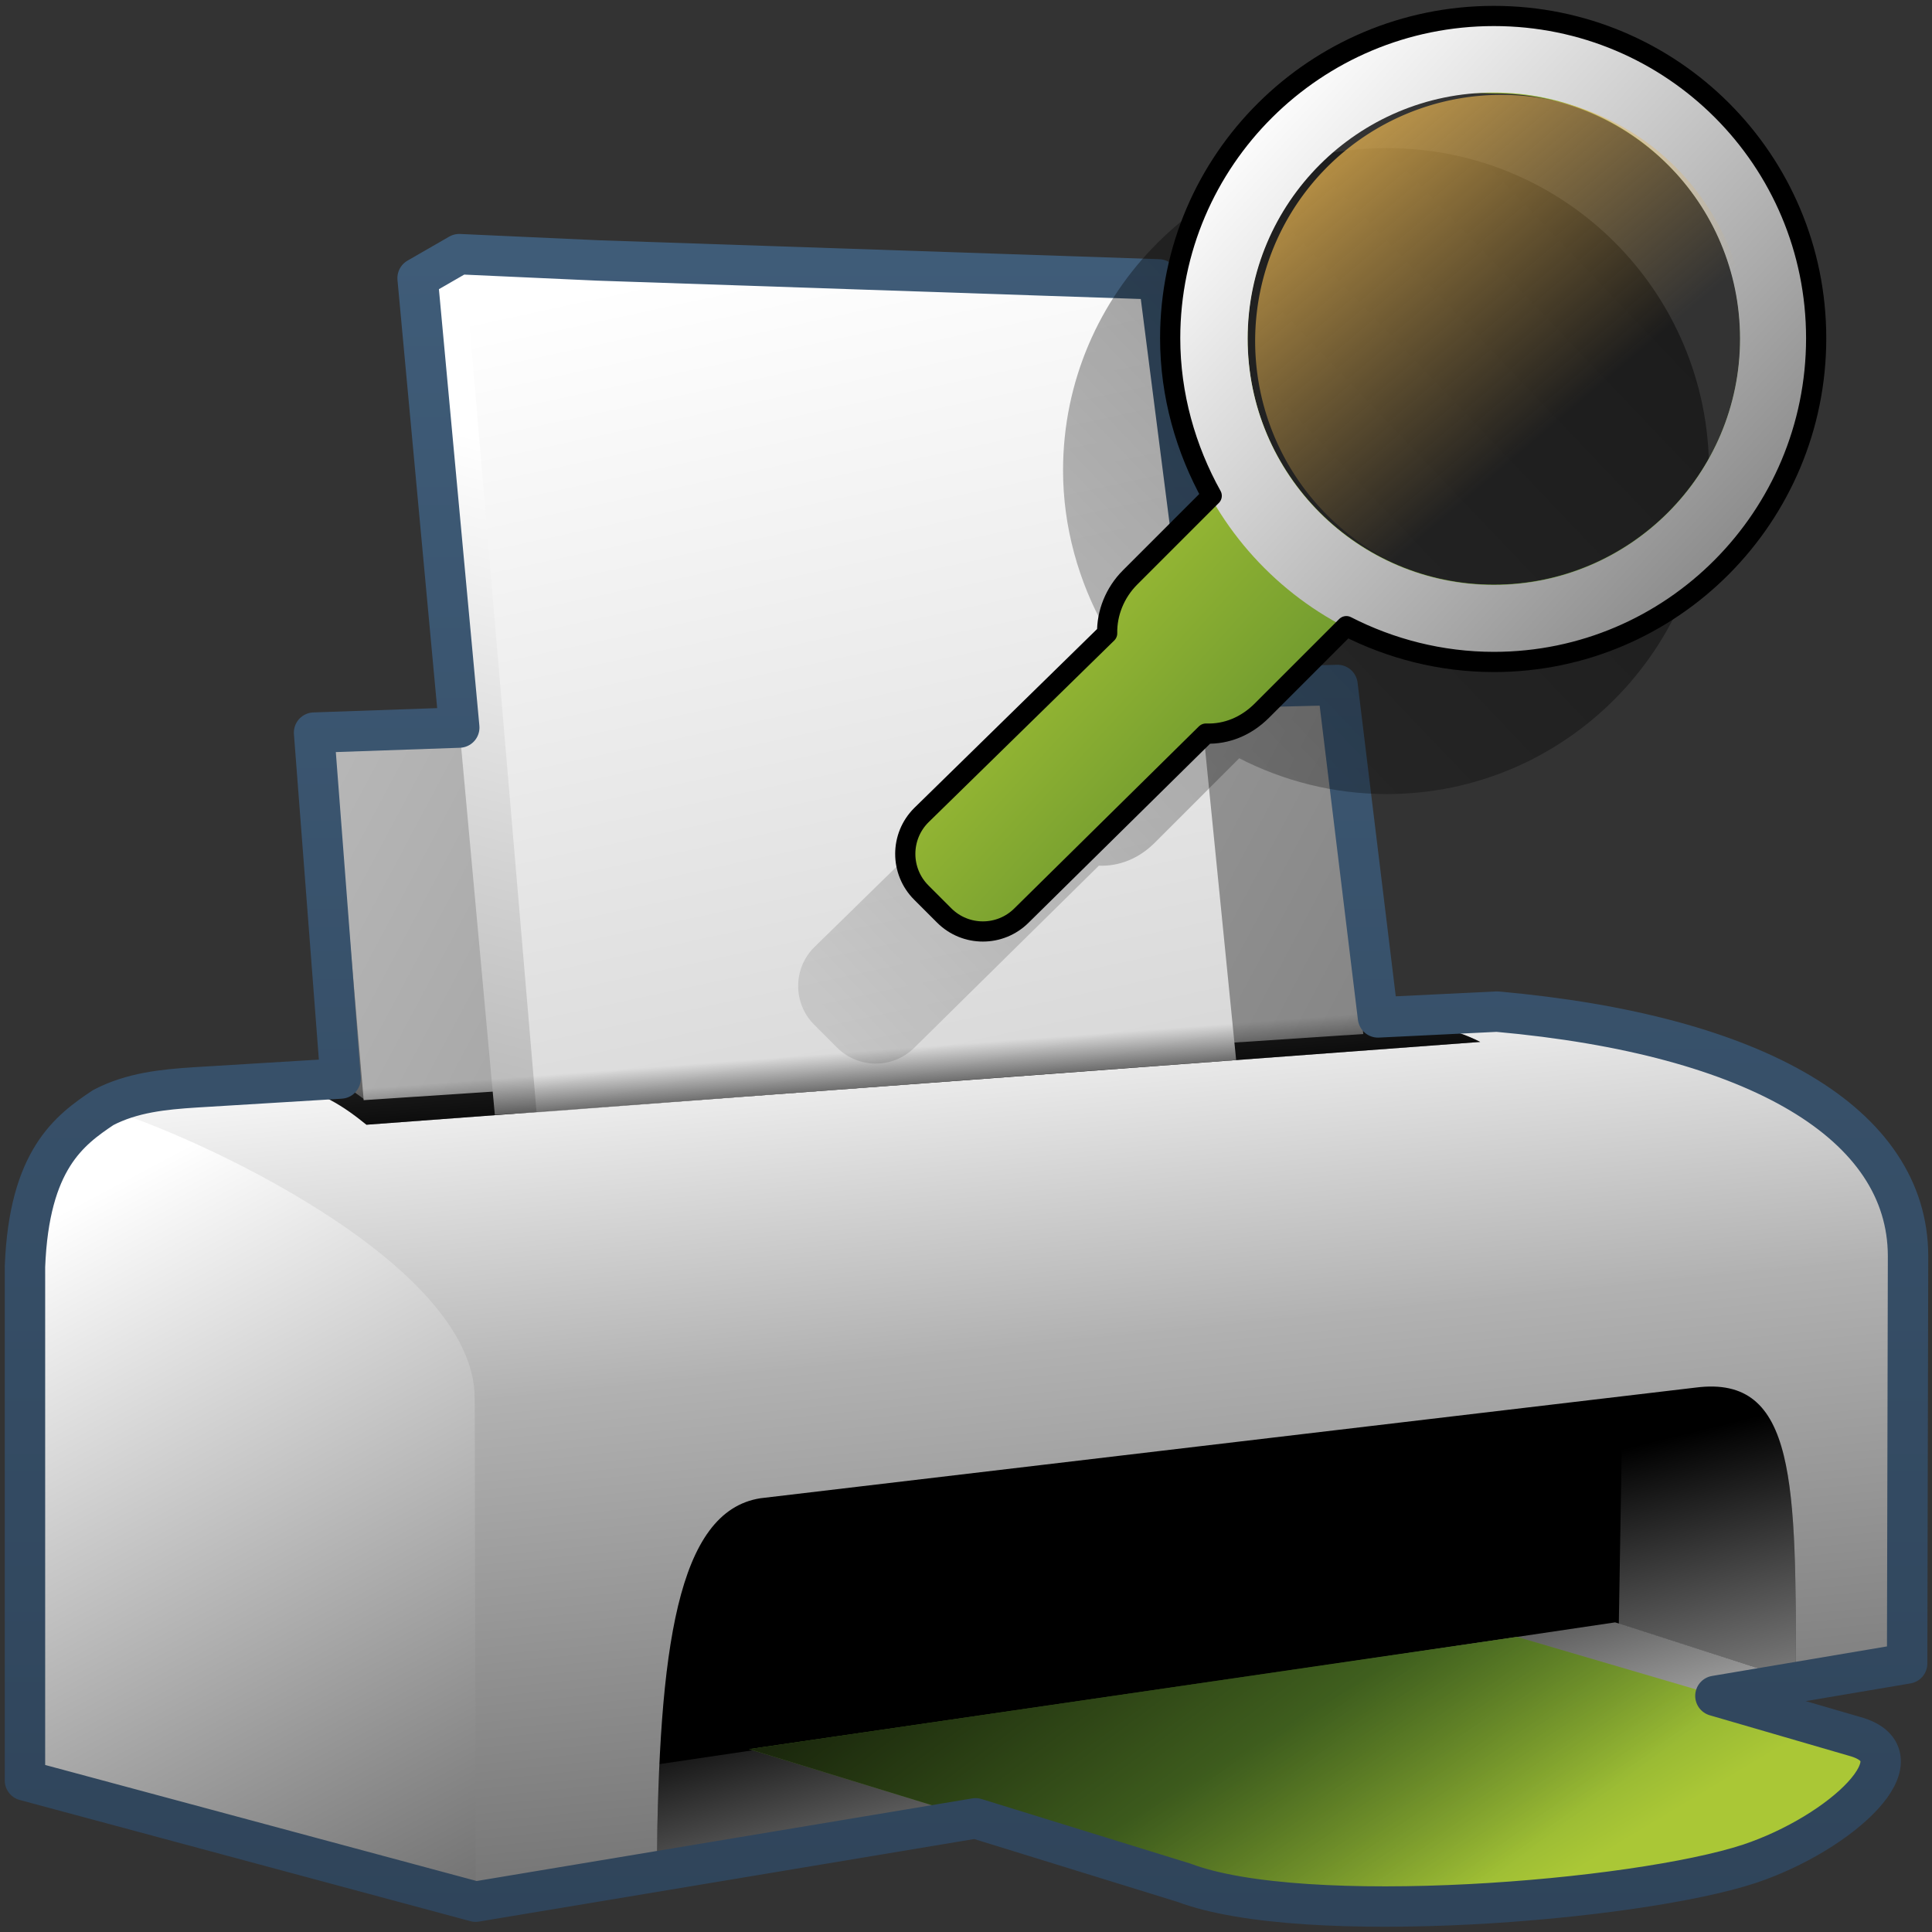 <?xml version="1.0" encoding="UTF-8" standalone="no"?>
<!-- Created with Inkscape (http://www.inkscape.org/) -->

<svg
   xmlns:dc="http://purl.org/dc/elements/1.1/"
   xmlns:cc="http://creativecommons.org/ns#"
   xmlns:rdf="http://www.w3.org/1999/02/22-rdf-syntax-ns#"
   xmlns:svg="http://www.w3.org/2000/svg"
   xmlns="http://www.w3.org/2000/svg"
   xmlns:xlink="http://www.w3.org/1999/xlink"
   xmlns:sodipodi="http://sodipodi.sourceforge.net/DTD/sodipodi-0.dtd"
   xmlns:inkscape="http://www.inkscape.org/namespaces/inkscape"
   width="128"
   height="128"
   id="svg2"
   sodipodi:version="0.32"
   inkscape:version="0.48.3.1 r9886"
   version="1.0"
   sodipodi:docname="gtk-print-preview.svg"
   inkscape:output_extension="org.inkscape.output.svg.inkscape">
  <rect width="100%" height="100%" fill="#333333" stroke="none"/>
  <defs
     id="defs4">
    <linearGradient
       y2="1000.834"
       x2="503.621"
       y1="969.325"
       x1="486.898"
       gradientTransform="matrix(2.677,0,0,2.677,-1298.802,-2514.903)"
       gradientUnits="userSpaceOnUse"
       id="linearGradient10901"
       xlink:href="#linearGradient5439"
       inkscape:collect="always" />
    <linearGradient
       y2="1007.328"
       x2="528.474"
       y1="955.533"
       x1="523.259"
       gradientTransform="matrix(2.677,0,0,2.677,-1298.802,-2514.903)"
       gradientUnits="userSpaceOnUse"
       id="linearGradient10903"
       xlink:href="#linearGradient5439"
       inkscape:collect="always" />
    <linearGradient
       y2="992.921"
       x2="521.131"
       y1="962.736"
       x1="518.11"
       gradientTransform="matrix(2.677,0,0,2.677,-1298.802,-2514.903)"
       gradientUnits="userSpaceOnUse"
       id="linearGradient10905"
       xlink:href="#linearGradient5439"
       inkscape:collect="always" />
    <linearGradient
       y2="974.924"
       x2="490.303"
       y1="952.636"
       x1="495.145"
       gradientTransform="matrix(2.677,0,0,2.677,-1297.631,-2515.238)"
       gradientUnits="userSpaceOnUse"
       id="linearGradient10907"
       xlink:href="#linearGradient5439"
       inkscape:collect="always" />
    <linearGradient
       y2="1001.96"
       x2="578.44"
       y1="938.96"
       x1="460.057"
       gradientTransform="matrix(2.677,0,0,2.677,-1297.631,-2515.238)"
       gradientUnits="userSpaceOnUse"
       id="linearGradient10909"
       xlink:href="#linearGradient5439"
       inkscape:collect="always" />
    <linearGradient
       y2="321.775"
       x2="1112.047"
       y1="264.991"
       x1="1126.875"
       gradientTransform="matrix(2.677,0,0,2.677,-2958.121,-673.455)"
       gradientUnits="userSpaceOnUse"
       id="linearGradient10911"
       xlink:href="#linearGradient5439"
       inkscape:collect="always" />
    <linearGradient
       y2="395.607"
       x2="1152.956"
       y1="257.929"
       x1="1123.332"
       gradientTransform="matrix(2.677,0,0,2.677,-2958.121,-673.455)"
       gradientUnits="userSpaceOnUse"
       id="linearGradient10913"
       xlink:href="#linearGradient5439"
       inkscape:collect="always" />
    <linearGradient
       y2="977.54"
       x2="516.836"
       y1="987.915"
       x1="519.89"
       gradientTransform="matrix(2.677,0,0,2.677,-1298.802,-2514.903)"
       gradientUnits="userSpaceOnUse"
       id="linearGradient10915"
       xlink:href="#linearGradient5362"
       inkscape:collect="always" />
    <linearGradient
       y2="974.761"
       x2="527.52"
       y1="987.823"
       x1="530.707"
       gradientTransform="matrix(2.677,0,0,2.677,-1298.802,-2514.903)"
       gradientUnits="userSpaceOnUse"
       id="linearGradient10917"
       xlink:href="#linearGradient5362"
       inkscape:collect="always" />
    <linearGradient
       y2="981.654"
       x2="517.81"
       y1="987.466"
       x1="521.301"
       gradientTransform="matrix(2.677,0,0,2.677,-1298.802,-2514.903)"
       gradientUnits="userSpaceOnUse"
       id="linearGradient10919"
       xlink:href="#linearGradient5316"
       inkscape:collect="always" />
    <linearGradient
       y2="277.334"
       x2="1129.697"
       y1="279.147"
       x1="1129.833"
       gradientTransform="matrix(2.677,0,0,2.677,-2958.121,-673.455)"
       gradientUnits="userSpaceOnUse"
       id="linearGradient10921"
       xlink:href="#linearGradient5344"
       inkscape:collect="always" />
    <linearGradient
       y2="986.154"
       x2="521.81"
       y1="971.341"
       x1="510.801"
       gradientTransform="matrix(2.677,0,0,2.677,-1298.802,-2514.903)"
       gradientUnits="userSpaceOnUse"
       id="linearGradient10923"
       xlink:href="#linearGradient5344"
       inkscape:collect="always" />
    <linearGradient
       y2="52.358"
       x2="1172.19"
       y1="99.329"
       x1="1172.19"
       gradientTransform="matrix(2.677,0,0,2.677,-3065.182,-138.15)"
       gradientUnits="userSpaceOnUse"
       id="linearGradient10925"
       xlink:href="#linearGradient9863"
       inkscape:collect="always" />
    <linearGradient
       gradientTransform="matrix(2.677,0,0,2.677,-3124.066,-834.046)"
       gradientUnits="userSpaceOnUse"
       y2="344.663"
       x2="1183.49"
       y1="290.342"
       x1="1240.444"
       id="linearGradient9477"
       xlink:href="#linearGradient5344"
       inkscape:collect="always" />
    <linearGradient
       gradientTransform="matrix(3.037,0,0,3.037,-3560.752,-946.194)"
       gradientUnits="userSpaceOnUse"
       y2="327.615"
       x2="1203.349"
       y1="321.075"
       x1="1196.191"
       id="linearGradient9473"
       xlink:href="#linearGradient5316"
       inkscape:collect="always" />
    <linearGradient
       gradientUnits="userSpaceOnUse"
       y2="379.125"
       x2="841.969"
       y1="354.75"
       x1="815.531"
       id="linearGradient7106"
       xlink:href="#linearGradient5439"
       inkscape:collect="always"
       gradientTransform="matrix(2.677,0,0,2.677,-2101.634,-941.107)" />
    <linearGradient
       gradientUnits="userSpaceOnUse"
       y2="316.066"
       x2="1202.302"
       y1="306.776"
       x1="1194.407"
       id="linearGradient9471"
       xlink:href="#linearGradient12594"
       inkscape:collect="always" />
    <linearGradient
       id="linearGradient12594">
      <stop
         id="stop12596"
         offset="0"
         style="stop-color:#e9b551;stop-opacity:1;" />
      <stop
         id="stop12598"
         offset="1"
         style="stop-color:#e9b551;stop-opacity:0;" />
    </linearGradient>
    <linearGradient
       id="linearGradient5316">
      <stop
         style="stop-color:#aac736;stop-opacity:1;"
         offset="0"
         id="stop5320" />
      <stop
         style="stop-color:#5d8b2c;stop-opacity:1;"
         offset="1"
         id="stop5322" />
    </linearGradient>
    <linearGradient
       id="linearGradient9863">
      <stop
         style="stop-color:#2f445a;stop-opacity:1;"
         offset="0"
         id="stop9865" />
      <stop
         style="stop-color:#415f7c;stop-opacity:1"
         offset="1"
         id="stop9867" />
    </linearGradient>
    <linearGradient
       id="linearGradient5362">
      <stop
         style="stop-color:#ffffff;stop-opacity:1;"
         offset="0"
         id="stop5364" />
      <stop
         style="stop-color:#ffffff;stop-opacity:0;"
         offset="1"
         id="stop5366" />
    </linearGradient>
    <linearGradient
       id="linearGradient5439">
      <stop
         style="stop-color:#ffffff;stop-opacity:1;"
         offset="0"
         id="stop5441" />
      <stop
         style="stop-color:#000000;stop-opacity:1;"
         offset="1"
         id="stop5443" />
    </linearGradient>
    <linearGradient
       id="linearGradient5344">
      <stop
         style="stop-color:#000000;stop-opacity:1;"
         offset="0"
         id="stop5346" />
      <stop
         style="stop-color:#000000;stop-opacity:0;"
         offset="1"
         id="stop5348" />
    </linearGradient>
  </defs>
  <sodipodi:namedview
     id="base"
     pagecolor="#ffffff"
     bordercolor="#666666"
     borderopacity="1.0"
     inkscape:pageopacity="0.0"
     inkscape:pageshadow="2"
     inkscape:zoom="2.5020702"
     inkscape:cx="47.34663"
     inkscape:cy="73.579118"
     inkscape:document-units="px"
     inkscape:current-layer="layer1"
     showgrid="false"
     inkscape:showpageshadow="false"
     inkscape:window-width="1024"
     inkscape:window-height="713"
     inkscape:window-x="0"
     inkscape:window-y="0"
     showguides="true"
     inkscape:guide-bbox="true"
     inkscape:window-maximized="0" />
  <g
     inkscape:label="Capa 1"
     inkscape:groupmode="layer"
     id="layer1">
    <path
       style="fill:url(#linearGradient10901);fill-rule:evenodd;stroke:none;stroke-width:1px;stroke-linecap:butt;stroke-linejoin:miter;stroke-opacity:1;display:inline"
       d="M 6.912,73.328 C 20.377,75.65 31.749,85.45 31.806,92.639 L 31.688,125.995 L 1.643,117.952 L 1.643,83.884 C 1.921,76.696 4.648,74.84 6.912,73.328 z"
       id="path10871"
       sodipodi:nodetypes="cccccc"
       inkscape:export-filename="/home/dafeba/DCV/tallerD/bocetos/08-09-22-hastaahora.png"
       inkscape:export-xdpi="57.964222"
       inkscape:export-ydpi="57.964222" />
    <path
       sodipodi:nodetypes="cccccc"
       id="path10873"
       d="M 126.554,83.176 L 126.378,82.339 L 31.451,92.402 L 31.52,125.995 L 126.554,110.145 L 126.554,83.176 z"
       style="fill:url(#linearGradient10903);fill-rule:evenodd;stroke:none;stroke-width:1px;stroke-linecap:butt;stroke-linejoin:miter;stroke-opacity:1;display:inline"
       inkscape:export-filename="/home/dafeba/DCV/tallerD/bocetos/08-09-22-hastaahora.png"
       inkscape:export-xdpi="57.964222"
       inkscape:export-ydpi="57.964222" />
    <path
       style="fill:url(#linearGradient10905);fill-rule:evenodd;stroke:none;stroke-width:1px;stroke-linecap:butt;stroke-linejoin:miter;stroke-opacity:1;display:inline"
       d="M 126.554,83.176 L 31.451,92.639 C 31.451,83.667 12.813,75.154 6.829,73.394 C 8.734,72.398 10.828,72.191 12.944,72.056 L 99.185,67.019 C 116.471,68.567 126.525,74.453 126.554,83.176 z"
       id="path10875"
       sodipodi:nodetypes="cccccc"
       inkscape:export-filename="/home/dafeba/DCV/tallerD/bocetos/08-09-22-hastaahora.png"
       inkscape:export-xdpi="57.964222"
       inkscape:export-ydpi="57.964222" />
    <path
       style="fill:#000000;fill-rule:evenodd;stroke:none;stroke-width:1px;stroke-linecap:butt;stroke-linejoin:miter;stroke-opacity:1;display:inline"
       d="M 43.516,123.63 C 43.646,109.295 44.849,100.134 50.377,99.263 L 112.359,91.929 C 119.043,91.08 118.983,98.271 118.983,111.328 L 43.516,123.63 z"
       id="path10877"
       sodipodi:nodetypes="ccccc"
       inkscape:export-filename="/home/dafeba/DCV/tallerD/bocetos/08-09-22-hastaahora.png"
       inkscape:export-xdpi="57.964222"
       inkscape:export-ydpi="57.964222" />
    <path
       style="fill:#1a1a1a;fill-rule:evenodd;stroke:none;stroke-width:1px;stroke-linecap:butt;stroke-linejoin:miter;stroke-opacity:1;display:inline"
       d="M 18.471,71.766 C 21.134,72.15 22.873,73.376 24.279,74.516 L 98.068,69.03 C 96.176,68.056 93.766,67.633 91.443,67.532 L 18.471,71.766 z"
       id="path10879"
       sodipodi:nodetypes="ccccc"
       inkscape:export-filename="/home/dafeba/DCV/tallerD/bocetos/08-09-22-hastaahora.png"
       inkscape:export-xdpi="57.964222"
       inkscape:export-ydpi="57.964222" />
    <path
       style="fill:url(#linearGradient10907);fill-rule:evenodd;stroke:none;stroke-width:1px;stroke-linecap:butt;stroke-linejoin:miter;stroke-opacity:1;display:inline"
       d="M 22.588,71.717 L 20.793,48.538 L 86.56,46.117 L 88.138,46.489 L 89.065,68.087 L 24.151,72.845 L 22.588,71.717 z"
       id="path10881"
       sodipodi:nodetypes="ccccccc"
       inkscape:export-filename="/home/dafeba/DCV/tallerD/bocetos/08-09-22-hastaahora.png"
       inkscape:export-xdpi="57.964222"
       inkscape:export-ydpi="57.964222" />
    <path
       sodipodi:nodetypes="ccccc"
       id="path10883"
       d="M 24.094,72.888 L 22.048,48.956 L 88.17,46.472 L 90.32,68.506 L 24.094,72.888 z"
       style="fill:url(#linearGradient10909);fill-rule:evenodd;stroke:none;stroke-width:1px;stroke-linecap:butt;stroke-linejoin:miter;stroke-opacity:1;display:inline"
       inkscape:export-filename="/home/dafeba/DCV/tallerD/bocetos/08-09-22-hastaahora.png"
       inkscape:export-xdpi="57.964222"
       inkscape:export-ydpi="57.964222" />
    <path
       sodipodi:nodetypes="ccccccc"
       id="path10885"
       d="M 32.784,73.859 L 27.706,18.405 L 30.424,16.873 L 73.558,18.692 L 81.229,70.228 L 35.839,73.685 L 32.784,73.859 z"
       style="fill:url(#linearGradient10911);fill-rule:evenodd;stroke:none;stroke-width:1px;stroke-linecap:butt;stroke-linejoin:miter;stroke-opacity:1;display:inline"
       inkscape:export-filename="/home/dafeba/DCV/tallerD/bocetos/08-09-22-hastaahora.png"
       inkscape:export-xdpi="57.964222"
       inkscape:export-ydpi="57.964222" />
    <path
       style="fill:url(#linearGradient10913);fill-rule:evenodd;stroke:none;stroke-width:1px;stroke-linecap:butt;stroke-linejoin:miter;stroke-opacity:1;display:inline"
       d="M 35.544,73.65 L 30.717,16.9 L 76.736,18.525 L 81.898,70.228 L 35.544,73.65 z"
       id="path10887"
       sodipodi:nodetypes="ccccc"
       inkscape:export-filename="/home/dafeba/DCV/tallerD/bocetos/08-09-22-hastaahora.png"
       inkscape:export-xdpi="57.964222"
       inkscape:export-ydpi="57.964222" />
    <path
       sodipodi:nodetypes="ccccc"
       id="path10889"
       d="M 43.516,123.63 C 43.538,121.229 43.59,118.974 43.687,116.878 L 107.006,107.486 L 118.983,111.328 L 43.516,123.63 z"
       style="fill:url(#linearGradient10915);fill-rule:evenodd;stroke:none;stroke-width:1px;stroke-linecap:butt;stroke-linejoin:miter;stroke-opacity:1;display:inline"
       inkscape:export-filename="/home/dafeba/DCV/tallerD/bocetos/08-09-22-hastaahora.png"
       inkscape:export-xdpi="57.964222"
       inkscape:export-ydpi="57.964222" />
    <path
       sodipodi:nodetypes="ccccc"
       id="path10891"
       d="M 107.251,107.571 L 107.5,92.504 L 112.359,91.929 C 119.043,91.08 118.983,98.271 118.983,111.328 L 107.251,107.571 z"
       style="fill:url(#linearGradient10917);fill-rule:evenodd;stroke:none;stroke-width:1px;stroke-linecap:butt;stroke-linejoin:miter;stroke-opacity:1;display:inline"
       inkscape:export-filename="/home/dafeba/DCV/tallerD/bocetos/08-09-22-hastaahora.png"
       inkscape:export-xdpi="57.964222"
       inkscape:export-ydpi="57.964222" />
    <path
       style="fill:url(#linearGradient10919);fill-opacity:1;fill-rule:evenodd;stroke:none;stroke-width:1px;stroke-linecap:butt;stroke-linejoin:miter;stroke-opacity:1;display:inline"
       d="M 122.883,115.015 C 127.574,116.289 121.974,121.42 115.919,123.445 C 108.381,125.924 86.374,127.725 78.407,124.715 L 49.632,115.884 L 100.508,108.448 L 122.883,115.015 z"
       id="path10893"
       sodipodi:nodetypes="cccccc"
       inkscape:export-filename="/home/dafeba/DCV/tallerD/bocetos/08-09-22-hastaahora.png"
       inkscape:export-xdpi="57.964222"
       inkscape:export-ydpi="57.964222" />
    <path
       sodipodi:nodetypes="ccccc"
       id="path10895"
       d="M 18.471,71.766 C 21.134,72.15 22.873,73.376 24.279,74.516 L 98.068,69.03 C 96.176,68.056 91.874,67.042 89.551,66.94 L 18.471,71.766 z"
       style="fill:url(#linearGradient10921);fill-rule:evenodd;stroke:none;stroke-width:1px;stroke-linecap:butt;stroke-linejoin:miter;stroke-opacity:1;display:inline"
       inkscape:export-filename="/home/dafeba/DCV/tallerD/bocetos/08-09-22-hastaahora.png"
       inkscape:export-xdpi="57.964222"
       inkscape:export-ydpi="57.964222" />
    <path
       inkscape:export-ydpi="57.964222"
       inkscape:export-xdpi="57.964222"
       inkscape:export-filename="/home/dafeba/DCV/tallerD/bocetos/08-09-22-hastaahora.png"
       sodipodi:nodetypes="cccccc"
       id="path10897"
       d="M 122.883,115.015 C 127.574,116.289 121.974,121.42 115.919,123.445 C 108.381,125.924 86.374,127.725 78.407,124.715 L 49.632,115.884 L 100.508,108.448 L 122.883,115.015 z"
       style="fill:url(#linearGradient10923);fill-opacity:1;fill-rule:evenodd;stroke:none;stroke-width:1px;stroke-linecap:butt;stroke-linejoin:miter;stroke-opacity:1;display:inline" />
    <path
       style="fill:none;fill-rule:evenodd;stroke:url(#linearGradient10925);stroke-width:2.677;stroke-linecap:round;stroke-linejoin:round;stroke-miterlimit:4;stroke-dasharray:none;stroke-opacity:1;display:inline"
       d="M 30.427,16.838 L 27.667,18.427 L 30.427,48.203 L 20.808,48.538 L 22.564,71.455 L 12.946,72.041 C 10.831,72.176 8.745,72.384 6.84,73.379 C 4.595,74.881 1.929,76.825 1.654,83.918 L 1.654,117.96 L 31.514,125.99 L 64.636,120.469 L 78.437,124.735 C 86.404,127.745 108.37,125.959 115.908,123.48 C 121.963,121.456 127.541,116.306 122.851,115.033 L 113.65,112.356 L 126.353,110.211 L 126.413,83.195 C 126.384,74.472 116.465,68.569 99.18,67.022 L 91.295,67.406 L 88.613,45.382 L 80.234,45.594 L 76.764,18.51 L 39.627,17.256 L 30.427,16.838 z"
       id="path10899"
       inkscape:export-filename="/home/dafeba/DCV/tallerD/bocetos/08-09-22-hastaahora.png"
       inkscape:export-xdpi="57.964222"
       inkscape:export-ydpi="57.964222"
       sodipodi:nodetypes="cccccccccccccccccccccccc" />
    <path
       inkscape:export-ydpi="57.964222"
       inkscape:export-xdpi="57.964222"
       inkscape:export-filename="/home/dafeba/DCV/tallerD/bocetos/08-09-22-hastaahora.png"
       id="path9475"
       d="M 91.876,9.811 C 80.064,9.811 70.43,19.35 70.43,31.163 C 70.43,34.932 71.468,38.525 73.182,41.601 L 67.773,47.011 C 66.758,48.025 66.229,49.387 66.254,50.711 L 53.94,62.763 C 52.527,64.177 52.526,66.473 53.94,67.887 L 55.459,69.406 C 56.872,70.819 59.169,70.819 60.583,69.406 L 72.802,57.354 C 74.157,57.406 75.464,56.875 76.503,55.836 L 82.102,50.237 C 85.026,51.737 88.366,52.609 91.876,52.609 C 103.689,52.609 113.228,42.976 113.228,31.163 C 113.228,19.35 103.689,9.811 91.876,9.811 z"
       style="fill:url(#linearGradient9477);fill-opacity:1;stroke:none;stroke-width:0.5;stroke-linecap:round;stroke-linejoin:round;stroke-miterlimit:4;stroke-dasharray:none;stroke-opacity:1;display:inline"
       sodipodi:nodetypes="csccccccccccssc" />
    <path
       inkscape:export-ydpi="57.964222"
       inkscape:export-xdpi="57.964222"
       inkscape:export-filename="/home/dafeba/DCV/tallerD/bocetos/08-09-22-hastaahora.png"
       sodipodi:nodetypes="csccccccccccssccssssc"
       id="rect9460"
       d="M 98.974,1.058 C 87.161,1.058 77.527,10.597 77.527,22.41 C 77.527,26.179 78.566,29.771 80.279,32.848 L 74.87,38.257 C 73.855,39.272 73.326,40.634 73.352,41.958 L 61.08,53.968 C 59.666,55.382 59.665,57.678 61.08,59.092 L 62.598,60.61 C 64.012,62.024 66.309,62.024 67.722,60.61 L 79.899,48.601 C 81.255,48.652 82.561,48.122 83.601,47.083 L 89.199,41.484 C 92.124,42.984 95.464,43.856 98.974,43.856 C 110.787,43.856 120.326,34.222 120.326,22.41 C 120.326,10.597 110.787,1.058 98.974,1.058 z M 97.266,6.183 C 97.814,6.127 98.411,6.183 98.974,6.183 C 107.977,6.183 115.296,13.407 115.296,22.41 C 115.296,31.412 107.977,38.732 98.974,38.732 C 89.971,38.732 82.651,31.412 82.651,22.41 C 82.652,13.97 89.045,7.018 97.266,6.183 z"
       style="fill:url(#linearGradient9473);fill-opacity:1;stroke:none;stroke-width:0.5;stroke-linecap:round;stroke-linejoin:round;stroke-miterlimit:4;stroke-dasharray:none;stroke-opacity:1;display:inline" />
    <path
       inkscape:export-ydpi="57.964222"
       inkscape:export-xdpi="57.964222"
       inkscape:export-filename="/home/dafeba/DCV/tallerD/bocetos/08-09-22-hastaahora.png"
       id="path7088"
       d="M 98.971,0.946 C 87.106,0.946 77.475,10.577 77.475,22.442 C 77.475,34.307 87.106,43.938 98.971,43.937 C 110.836,43.937 120.467,34.307 120.467,22.442 C 120.467,10.577 110.836,0.946 98.971,0.946 z M 98.971,6.132 C 107.974,6.132 115.281,13.439 115.281,22.442 C 115.281,31.444 107.974,38.752 98.971,38.752 C 89.968,38.752 82.661,31.444 82.661,22.442 C 82.661,13.439 89.968,6.132 98.971,6.132 z"
       style="fill:url(#linearGradient7106);fill-opacity:1;stroke:none;stroke-width:0.627;stroke-linecap:round;stroke-linejoin:round;stroke-miterlimit:4;stroke-dasharray:none;stroke-opacity:1;display:inline" />
    <path
       inkscape:export-ydpi="57.964222"
       inkscape:export-xdpi="57.964222"
       inkscape:export-filename="/home/dafeba/DCV/tallerD/bocetos/08-09-22-hastaahora.png"
       sodipodi:nodetypes="csccccccccccssc"
       style="fill:none;fill-opacity:1;stroke:#000000;stroke-width:1.338;stroke-linecap:round;stroke-linejoin:round;stroke-miterlimit:4;stroke-dasharray:none;stroke-opacity:1;display:inline"
       d="M 98.974,1.058 C 87.161,1.058 77.527,10.597 77.527,22.41 C 77.527,26.179 78.566,29.771 80.279,32.848 L 74.87,38.257 C 73.855,39.272 73.326,40.634 73.352,41.958 L 61.038,54.01 C 59.624,55.423 59.623,57.72 61.038,59.134 L 62.556,60.652 C 63.97,62.066 66.266,62.066 67.68,60.652 L 79.899,48.601 C 81.254,48.652 82.561,48.122 83.6,47.083 L 89.199,41.484 C 92.123,42.984 95.463,43.856 98.974,43.856 C 110.786,43.856 120.326,34.222 120.326,22.41 C 120.326,10.597 110.787,1.058 98.974,1.058 z"
       id="path9468" />
    <path
       inkscape:export-ydpi="57.964222"
       inkscape:export-xdpi="57.964222"
       inkscape:export-filename="/home/dafeba/DCV/tallerD/bocetos/08-09-22-hastaahora.png"
       transform="matrix(2.546,0,0,2.546,-2955.469,-778.795)"
       d="M 1206.304,314.765 A 6.407,6.407 0 1 1 1193.49,314.765 A 6.407,6.407 0 1 1 1206.304,314.765 z"
       sodipodi:ry="6.4069266"
       sodipodi:rx="6.4069266"
       sodipodi:cy="314.76477"
       sodipodi:cx="1199.8972"
       id="path9464"
       style="fill:url(#linearGradient9471);fill-opacity:1;stroke:none;stroke-width:0.627;stroke-linecap:round;stroke-linejoin:round;stroke-miterlimit:4;stroke-dasharray:none;stroke-opacity:1;display:inline"
       sodipodi:type="arc" />
  </g>
</svg>

